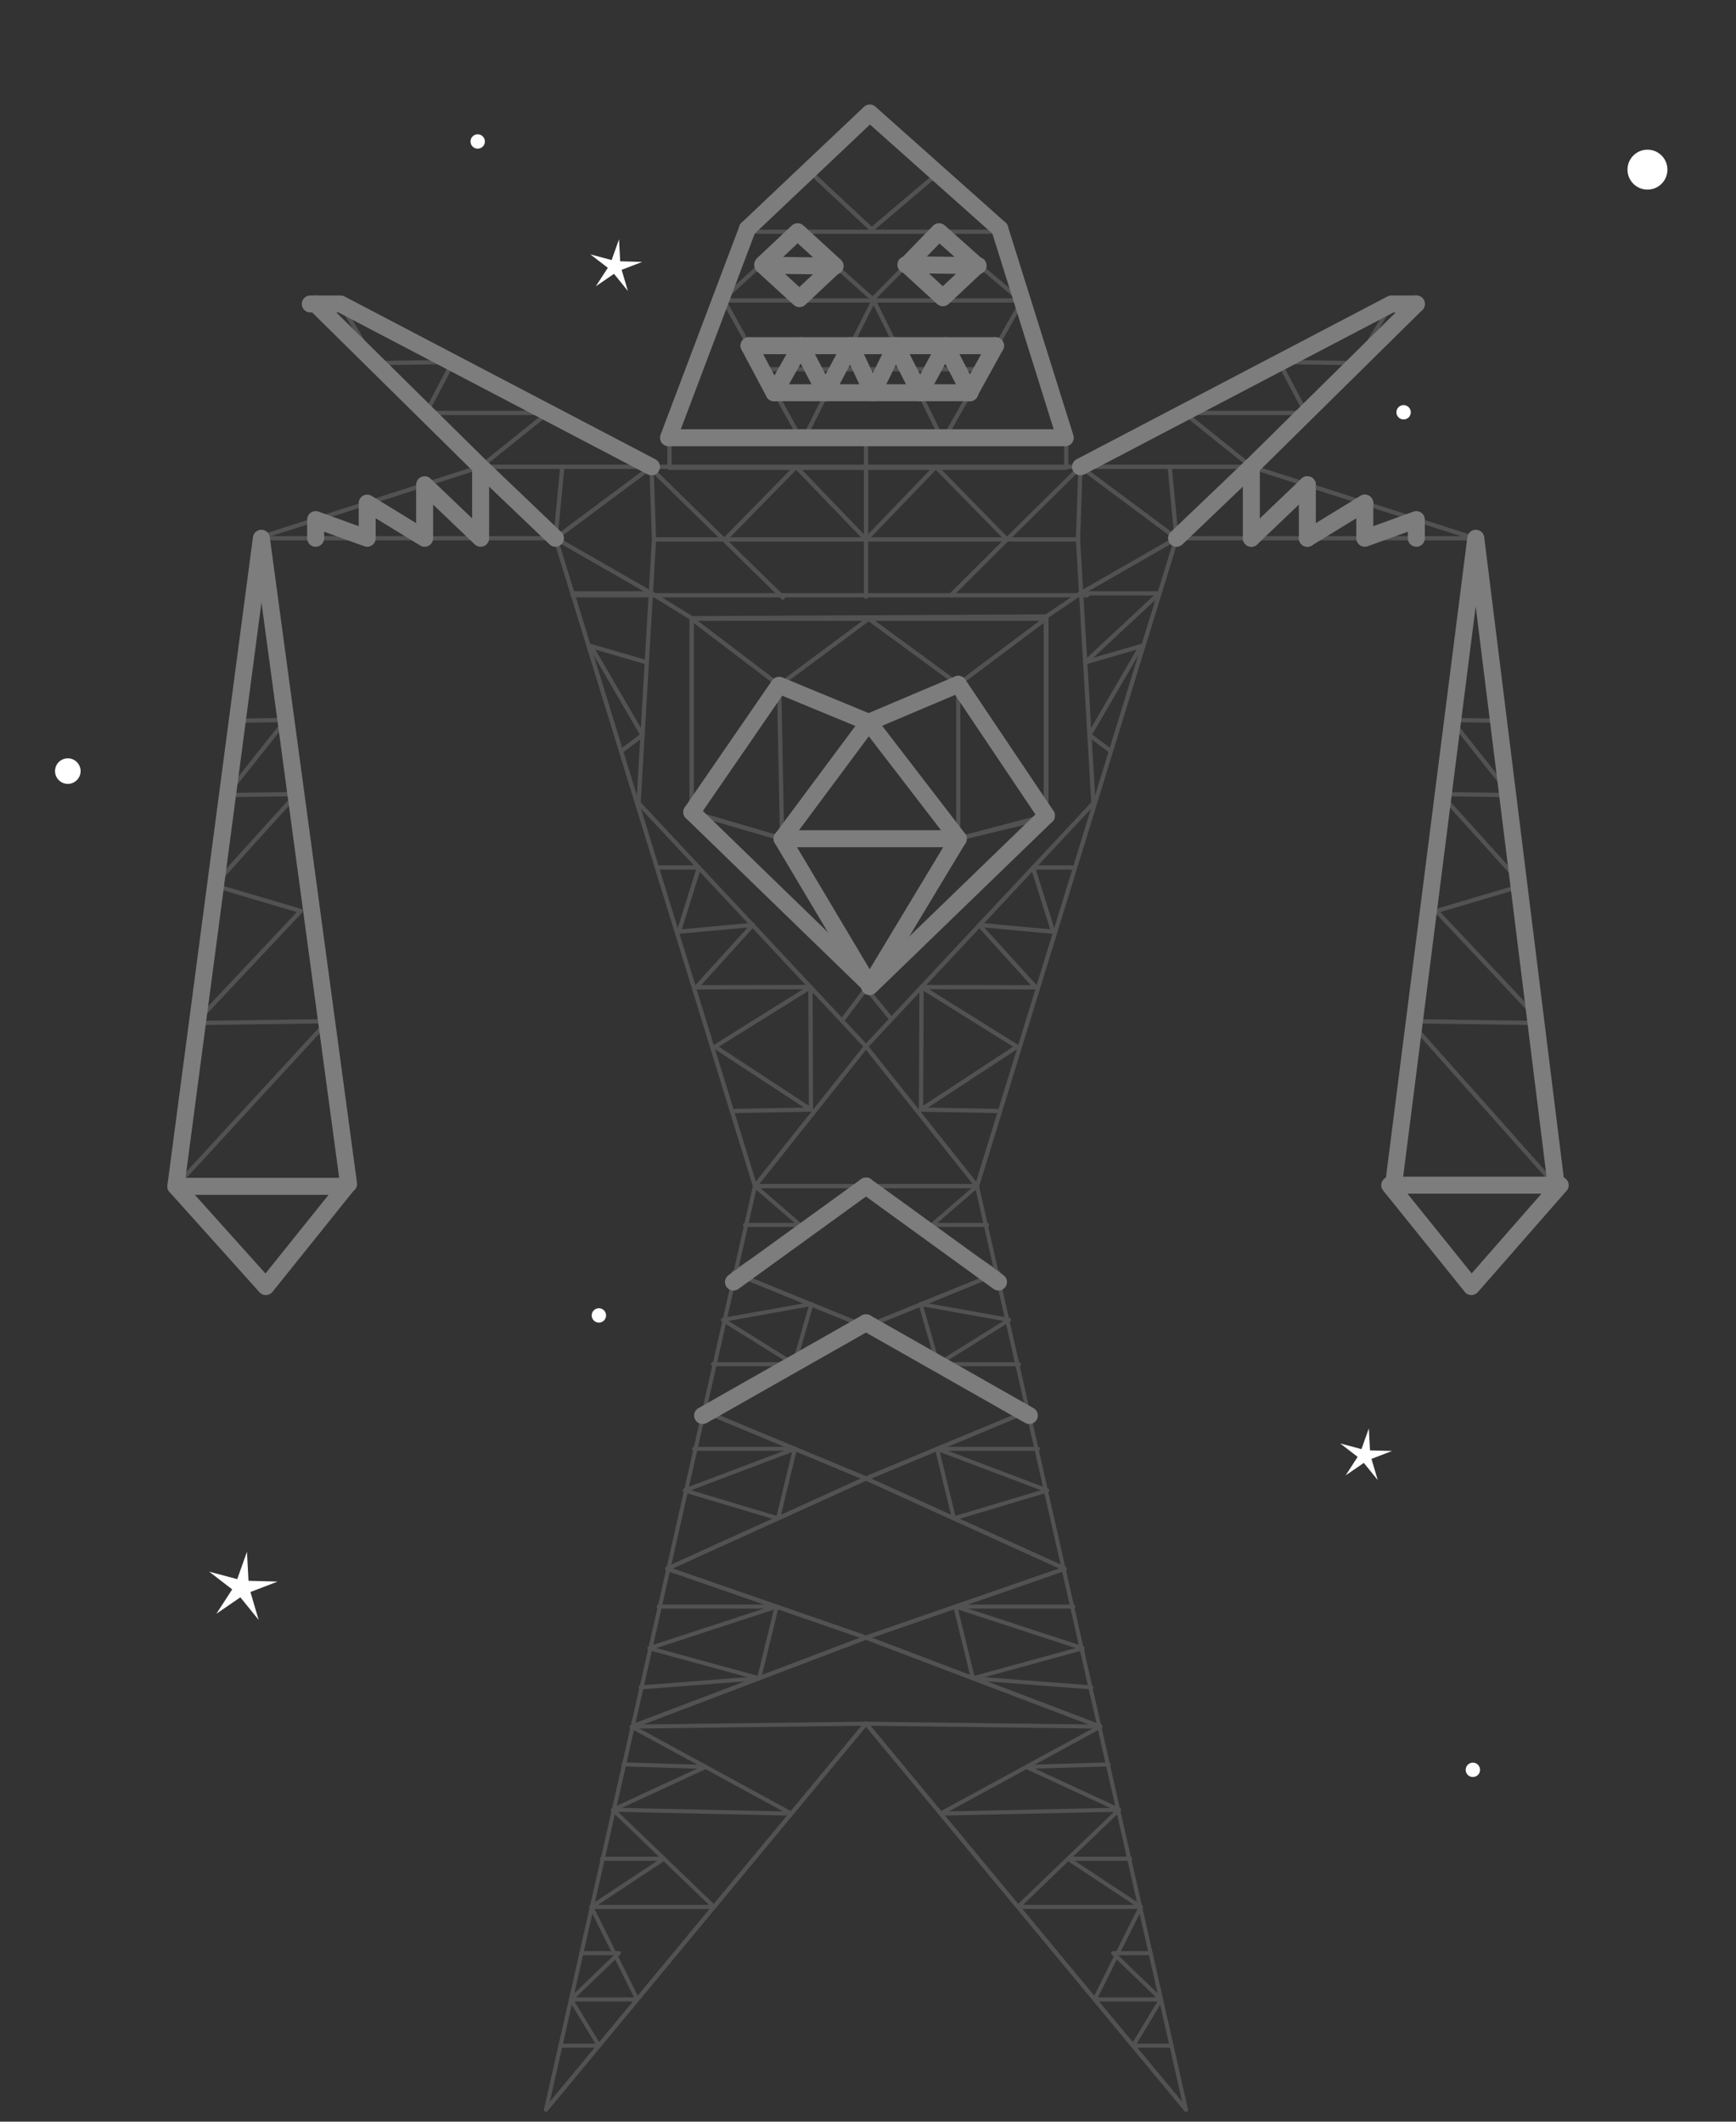 <?xml version="1.0" encoding="UTF-8" standalone="no"?>
<!-- Created with Inkscape (http://www.inkscape.org/) -->

<svg
   xmlns:dc="http://purl.org/dc/elements/1.1/"
   xmlns:cc="http://creativecommons.org/ns#"
   xmlns:rdf="http://www.w3.org/1999/02/22-rdf-syntax-ns#"
   xmlns:svg="http://www.w3.org/2000/svg"
   xmlns="http://www.w3.org/2000/svg"
   xmlns:sodipodi="http://sodipodi.sourceforge.net/DTD/sodipodi-0.dtd"
   xmlns:inkscape="http://www.inkscape.org/namespaces/inkscape"
   width="900"
   height="1100"
   viewBox="0 0 900 1100"
   id="svg5339"
   version="1.1"
   inkscape:version="0.91 r"
   sodipodi:docname="estructura.svg">
  <rect x="0" y="0" width="900" height="1100" fill="#333333" stroke="none"/>
  <defs
     id="defs5341">
    <clipPath
       clipPathUnits="userSpaceOnUse"
       id="clipPath60">
      <path
         d="m 0,1920 1080,0 L 1080,0 0,0 0,1920 Z"
         id="path62"
         inkscape:connector-curvature="0" />
    </clipPath>
  </defs>
  <sodipodi:namedview
     id="base"
     pagecolor="#ffffff"
     bordercolor="#666666"
     borderopacity="1.0"
     inkscape:pageopacity="0.0"
     inkscape:pageshadow="2"
     inkscape:zoom="0.49497475"
     inkscape:cx="627.39392"
     inkscape:cy="420.03478"
     inkscape:document-units="px"
     inkscape:current-layer="layer1"
     showgrid="false"
     inkscape:window-width="1648"
     inkscape:window-height="858"
     inkscape:window-x="150"
     inkscape:window-y="165"
     inkscape:window-maximized="0"
     units="px" />
  <g
     inkscape:label="Todo"
     inkscape:groupmode="layer"
     id="layer1"
     transform="translate(0,47.638)">
    <g
       inkscape:label="#g6754"
       id="estrellas"
       transform="matrix(0.892,0,0,0.892,156.663,19.322)">
      <path
         inkscape:connector-curvature="0"
         id="path46"
         style="fill:#ffffff;fill-opacity:1;fill-rule:nonzero;stroke:none"
         d="m 184.141,64.022 0.679,12.787 12.8,0.35 -11.951,4.596 3.623,12.283 -8.065,-9.946 -10.561,7.241 6.966,-10.745 -10.15,-7.806 12.371,3.306 4.289,-12.066 z" />
      <path
         inkscape:connector-curvature="0"
         id="path50"
         style="fill:#ffffff;fill-opacity:1;fill-rule:nonzero;stroke:none"
         d="m 619.943,755.141 0.679,12.787 12.8,0.35 -11.951,4.596 3.623,12.283 -8.065,-9.946 -10.561,7.241 6.966,-10.745 -10.15,-7.806 12.371,3.306 4.289,-12.066 z" />
      <path
         inkscape:connector-curvature="0"
         id="path54"
         style="fill:#ffffff;fill-opacity:1;fill-rule:nonzero;stroke:none"
         d="m -32.095,826.864 0.895,16.87 16.887,0.461 -15.768,6.065 4.779,16.204 -10.64,-13.123 -13.934,9.553 9.193,-14.174 -13.391,-10.3 16.321,4.361 5.657,-15.918 z" />
      <path
         inkscape:connector-curvature="0"
         id="path66"
         style="fill:#ffffff;fill-opacity:1;fill-rule:nonzero;stroke:none"
         d="m -128.789,373.116 c 0,4.103 -3.326,7.429 -7.429,7.429 -4.103,0 -7.428,-3.326 -7.428,-7.429 0,-4.103 3.325,-7.429 7.428,-7.429 4.103,0 7.429,3.326 7.429,7.429" />
      <path
         inkscape:connector-curvature="0"
         id="path70"
         style="fill:#ffffff;fill-opacity:1;fill-rule:nonzero;stroke:none"
         d="m 106.186,7.171 c 0,2.308 -1.871,4.179 -4.179,4.179 -2.308,0 -4.179,-1.871 -4.179,-4.179 0,-2.308 1.871,-4.179 4.179,-4.179 2.308,0 4.179,1.871 4.179,4.179" />
      <path
         inkscape:connector-curvature="0"
         id="path74"
         style="fill:#ffffff;fill-opacity:1;fill-rule:nonzero;stroke:none"
         d="m 176.619,689.487 c 0,2.308 -1.871,4.179 -4.179,4.179 -2.308,0 -4.179,-1.871 -4.179,-4.179 0,-2.308 1.871,-4.179 4.179,-4.179 2.308,0 4.179,1.871 4.179,4.179" />
      <path
         inkscape:connector-curvature="0"
         id="path78"
         style="fill:#ffffff;fill-opacity:1;fill-rule:nonzero;stroke:none"
         d="m 644.323,164.563 c 0,2.308 -1.871,4.179 -4.179,4.179 -2.308,0 -4.179,-1.871 -4.179,-4.179 0,-2.308 1.871,-4.179 4.179,-4.179 2.308,0 4.179,1.871 4.179,4.179" />
      <path
         inkscape:connector-curvature="0"
         id="path82"
         style="fill:#ffffff;fill-opacity:1;fill-rule:nonzero;stroke:none"
         d="m 684.584,953.609 c 0,2.308 -1.871,4.179 -4.179,4.179 -2.308,0 -4.179,-1.871 -4.179,-4.179 0,-2.308 1.871,-4.179 4.179,-4.179 2.308,0 4.179,1.871 4.179,4.179" />
      <path
         inkscape:connector-curvature="0"
         id="path86"
         style="fill:#ffffff;fill-opacity:1;fill-rule:nonzero;stroke:none"
         d="m 793.485,23.533 c 0,6.41 -5.196,11.607 -11.607,11.607 -6.41,0 -11.606,-5.197 -11.606,-11.607 0,-6.41 5.196,-11.607 11.606,-11.607 6.411,0 11.607,5.197 11.607,11.607" />
    </g>
    <g
       inkscape:label="#g8564"
       id="g4322"
       transform="translate(516.429,-88.571)" />
    <path
       inkscape:connector-curvature="0"
       id="path216"
       style="fill:none;stroke:#525252;stroke-width:2.201;stroke-linecap:round;stroke-linejoin:round;stroke-miterlimit:4;stroke-dasharray:none;stroke-opacity:1"
       d="m 402.989,387.239 91.329,0" />
    <path
       inkscape:connector-curvature="0"
       id="path220"
       style="fill:none;stroke:#525252;stroke-width:2.201;stroke-linecap:round;stroke-linejoin:round;stroke-miterlimit:4;stroke-dasharray:none;stroke-opacity:1"
       d="m 448.965,194.382 111.201,0 161.183,-84.421 12.932,0 -85.548,84.421 115.735,37.049 -154.519,0 -103.451,335.851" />
    <path
       inkscape:connector-curvature="0"
       id="path224"
       style="fill:none;stroke:#525252;stroke-width:2.201;stroke-linecap:round;stroke-linejoin:round;stroke-miterlimit:4;stroke-dasharray:none;stroke-opacity:1"
       d="m 560.16,194.382 88.574,0 -34.79,-27.941 63.112,0 -13.952,-26.414 40.098,0.603 18.148,-30.669" />
    <path
       inkscape:connector-curvature="0"
       id="path228"
       style="fill:none;stroke:#525252;stroke-width:2.201;stroke-linecap:round;stroke-linejoin:round;stroke-miterlimit:4;stroke-dasharray:none;stroke-opacity:1"
       d="m 448.965,194.382 0,37.655" />
    <path
       inkscape:connector-curvature="0"
       id="path232"
       style="fill:none;stroke:#525252;stroke-width:2.201;stroke-linecap:round;stroke-linejoin:round;stroke-miterlimit:4;stroke-dasharray:none;stroke-opacity:1"
       d="m 448.965,232.037 36.201,-37.655 36.861,37.655 38.139,-37.655 49.783,37.05 38.784,-37.05 0,37.05 29.057,-27.756 0,27.756 29.762,-18.219 0,18.219 26.73,-9.666 0,9.666" />
    <path
       inkscape:connector-curvature="0"
       id="path264"
       style="fill:none;stroke:#525252;stroke-width:2.201;stroke-linecap:round;stroke-linejoin:round;stroke-miterlimit:4;stroke-dasharray:none;stroke-opacity:1"
       d="m 560.16,194.382 -1.289,37.655" />
    <path
       inkscape:connector-curvature="0"
       id="path268"
       style="fill:none;stroke:#525252;stroke-width:2.201;stroke-linecap:round;stroke-linejoin:round;stroke-miterlimit:4;stroke-dasharray:none;stroke-opacity:1"
       d="m 609.95,231.429 -49.783,28.547 40.834,0 -38.402,35.808 29.024,-8.478 -26.824,46.151 10.636,8.015" />
    <path
       inkscape:connector-curvature="0"
       id="path272"
       style="fill:none;stroke:#525252;stroke-width:2.201;stroke-linecap:round;stroke-linejoin:round;stroke-miterlimit:4;stroke-dasharray:none;stroke-opacity:1"
       d="m 556.403,402.124 -20.87,0 10.437,33.264 -38.37,-3.505 29.334,32.344 -59.186,-0.115 49.531,30.912 -49.779,32.617 39.314,0.704" />
    <path
       inkscape:connector-curvature="0"
       id="path276"
       style="fill:none;stroke:#525252;stroke-width:2.201;stroke-linecap:round;stroke-linejoin:round;stroke-miterlimit:4;stroke-dasharray:none;stroke-opacity:1"
       d="m 477.748,464.112 -0.256,63.53" />
    <path
       inkscape:connector-curvature="0"
       id="path280"
       style="fill:none;stroke:#525252;stroke-width:2.201;stroke-linecap:round;stroke-linejoin:round;stroke-miterlimit:4;stroke-dasharray:none;stroke-opacity:1"
       d="m 448.962,194.382 -111.209,0 -161.182,-84.421 -12.929,0 85.534,84.421 -115.725,37.049 154.519,0 103.444,335.851" />
    <path
       inkscape:connector-curvature="0"
       id="path284"
       style="fill:none;stroke:#525252;stroke-width:2.201;stroke-linecap:round;stroke-linejoin:round;stroke-miterlimit:4;stroke-dasharray:none;stroke-opacity:1"
       d="m 448.962,232.037 -109.904,0 -8.014,136.713 117.918,126.156" />
    <path
       inkscape:connector-curvature="0"
       id="path288"
       style="fill:none;stroke:#525252;stroke-width:2.201;stroke-linecap:round;stroke-linejoin:round;stroke-miterlimit:4;stroke-dasharray:none;stroke-opacity:1"
       d="M 566.873,368.753 448.969,494.899" />
    <path
       inkscape:connector-curvature="0"
       id="path292"
       style="fill:none;stroke:#525252;stroke-width:2.201;stroke-linecap:round;stroke-linejoin:round;stroke-miterlimit:4;stroke-dasharray:none;stroke-opacity:1"
       d="m 448.965,232.037 109.905,0 7.995,136.713" />
    <path
       inkscape:connector-curvature="0"
       id="path296"
       style="fill:none;stroke:#525252;stroke-width:2.201;stroke-linecap:round;stroke-linejoin:round;stroke-miterlimit:4;stroke-dasharray:none;stroke-opacity:1"
       d="m 176.571,109.961 18.148,30.669 40.084,-0.606 -13.934,26.416 63.112,0 -34.804,27.942 88.574,0" />
    <path
       inkscape:connector-curvature="0"
       id="path300"
       style="fill:none;stroke:#525252;stroke-width:2.201;stroke-linecap:round;stroke-linejoin:round;stroke-miterlimit:4;stroke-dasharray:none;stroke-opacity:1"
       d="m 448.962,180.594 0,81.127" />
    <path
       inkscape:connector-curvature="0"
       id="path308"
       style="fill:none;stroke:#525252;stroke-width:2.201;stroke-linecap:round;stroke-linejoin:round;stroke-miterlimit:4;stroke-dasharray:none;stroke-opacity:1"
       d="m 337.753,194.382 -49.783,37.049" />
    <path
       inkscape:connector-curvature="0"
       id="path312"
       style="fill:none;stroke:#525252;stroke-width:2.201;stroke-linecap:round;stroke-linejoin:round;stroke-miterlimit:4;stroke-dasharray:none;stroke-opacity:1"
       d="m 448.962,232.037 -36.208,-37.655 -36.854,37.655" />
    <path
       inkscape:connector-curvature="0"
       id="path320"
       style="fill:none;stroke:#525252;stroke-width:2.201;stroke-linecap:round;stroke-linejoin:round;stroke-miterlimit:4;stroke-dasharray:none;stroke-opacity:1"
       d="m 339.053,232.037 -1.297,-37.655" />
    <path
       inkscape:connector-curvature="0"
       id="path324"
       style="fill:none;stroke:#525252;stroke-width:2.201;stroke-linecap:round;stroke-linejoin:round;stroke-miterlimit:4;stroke-dasharray:none;stroke-opacity:1"
       d="m 335.318,295.784 -29.024,-8.478 26.817,46.151 -10.625,8.015" />
    <path
       inkscape:connector-curvature="0"
       id="path328"
       style="fill:none;stroke:#525252;stroke-width:2.201;stroke-linecap:round;stroke-linejoin:round;stroke-miterlimit:4;stroke-dasharray:none;stroke-opacity:1"
       d="m 287.97,231.429 49.779,28.547 -40.819,0" />
    <path
       inkscape:connector-curvature="0"
       id="path332"
       style="fill:none;stroke:#525252;stroke-width:2.201;stroke-linecap:round;stroke-linejoin:round;stroke-miterlimit:4;stroke-dasharray:none;stroke-opacity:1"
       d="m 341.509,402.124 20.867,0 -10.43,33.264 38.377,-3.505 -29.33,32.344 59.186,-0.115 -49.531,30.912 49.772,32.617 -39.309,0.704" />
    <path
       inkscape:connector-curvature="0"
       id="path336"
       style="fill:none;stroke:#525252;stroke-width:2.201;stroke-linecap:round;stroke-linejoin:round;stroke-miterlimit:4;stroke-dasharray:none;stroke-opacity:1"
       d="m 420.179,464.112 0.245,63.53" />
    <path
       inkscape:connector-curvature="0"
       id="path340"
       style="fill:none;stroke:#525252;stroke-width:2.201;stroke-linecap:round;stroke-linejoin:round;stroke-miterlimit:4;stroke-dasharray:none;stroke-opacity:1"
       d="m 765.099,231.429 41.74,336 -84.313,-1.201 42.573,-334.799 z" />
    <path
       inkscape:connector-curvature="0"
       id="path344"
       style="fill:none;stroke:#525252;stroke-width:2.201;stroke-linecap:round;stroke-linejoin:round;stroke-miterlimit:4;stroke-dasharray:none;stroke-opacity:1"
       d="m 722.525,566.227 40.292,53.184 44.021,-51.976 -76.162,-85.609 68.662,0.92 -54.645,-58.069 44.942,-13.283 -42.767,-47.314 36.394,0.498 -30.888,-38.914 20.908,0.288" />
    <path
       inkscape:connector-curvature="0"
       id="path348"
       style="fill:none;stroke:#525252;stroke-width:2.201;stroke-linecap:round;stroke-linejoin:round;stroke-miterlimit:4;stroke-dasharray:none;stroke-opacity:1"
       d="M 135.502,231.429 91.15,567.428 180.714,566.227 135.502,231.429 Z" />
    <path
       inkscape:connector-curvature="0"
       id="path352"
       style="fill:none;stroke:#525252;stroke-width:2.201;stroke-linecap:round;stroke-linejoin:round;stroke-miterlimit:4;stroke-dasharray:none;stroke-opacity:1"
       d="m 180.693,566.227 -42.883,53.184 -46.671,-51.976 78.79,-85.609 -68.651,0.92 54.629,-58.069 -44.937,-13.283 42.773,-47.314 -36.372,0.498 30.844,-38.914 -20.881,0.288" />
    <path
       inkscape:connector-curvature="0"
       id="path356"
       style="fill:none;stroke:#525252;stroke-width:2.201;stroke-linecap:round;stroke-linejoin:round;stroke-miterlimit:4;stroke-dasharray:none;stroke-opacity:1"
       d="M 493,260.991 522.027,232.037" />
    <path
       inkscape:connector-curvature="0"
       id="path360"
       style="fill:none;stroke:#525252;stroke-width:2.201;stroke-linecap:round;stroke-linejoin:round;stroke-miterlimit:4;stroke-dasharray:none;stroke-opacity:1"
       d="M 405.871,262.117 337.662,195.401" />
    <path
       inkscape:connector-curvature="0"
       id="path364"
       style="fill:none;stroke:#525252;stroke-width:2.201;stroke-linecap:round;stroke-linejoin:round;stroke-miterlimit:4;stroke-dasharray:none;stroke-opacity:1"
       d="m 563.621,260.991 -266.798,0" />
    <path
       d="m 347.084,194.904 205.678,0 0,-14.075 -205.678,0 0,14.075 z"
       style="fill:none;stroke:#525252;stroke-width:2.201;stroke-linecap:round;stroke-linejoin:round;stroke-miterlimit:4;stroke-dasharray:none;stroke-opacity:1"
       id="path366"
       inkscape:connector-curvature="0" />
    <path
       inkscape:connector-curvature="0"
       id="path370"
       style="fill:none;stroke:#525252;stroke-width:2.201;stroke-linecap:round;stroke-linejoin:round;stroke-miterlimit:4;stroke-dasharray:none;stroke-opacity:1"
       d="m 388.018,72.496 -40.934,108.334 205.678,0 -33.943,-108.334" />
    <path
       inkscape:connector-curvature="0"
       id="path374"
       style="fill:none;stroke:#525252;stroke-width:2.201;stroke-linecap:round;stroke-linejoin:round;stroke-miterlimit:4;stroke-dasharray:none;stroke-opacity:1"
       d="M 518.815,72.496 451.433,12.467 388.018,72.496" />
    <path
       inkscape:connector-curvature="0"
       id="path378"
       style="fill:none;stroke:#525252;stroke-width:2.201;stroke-linecap:round;stroke-linejoin:round;stroke-miterlimit:4;stroke-dasharray:none;stroke-opacity:1"
       d="m 388.018,72.496 130.801,0" />
    <path
       inkscape:connector-curvature="0"
       id="path382"
       style="fill:none;stroke:#525252;stroke-width:2.201;stroke-linecap:round;stroke-linejoin:round;stroke-miterlimit:4;stroke-dasharray:none;stroke-opacity:1"
       d="M 485.365,42.95 451.923,71.321 419.974,41.542" />
    <path
       inkscape:connector-curvature="0"
       id="path386"
       style="fill:none;stroke:#525252;stroke-width:2.201;stroke-linecap:round;stroke-linejoin:round;stroke-miterlimit:4;stroke-dasharray:none;stroke-opacity:1"
       d="m 374.545,108.138 155.755,0" />
    <path
       inkscape:connector-curvature="0"
       id="path390"
       style="fill:none;stroke:#525252;stroke-width:2.201;stroke-linecap:round;stroke-linejoin:round;stroke-miterlimit:4;stroke-dasharray:none;stroke-opacity:1"
       d="m 452.247,107.664 34.603,-35.165 42.45,35.638" />
    <path
       inkscape:connector-curvature="0"
       id="path394"
       style="fill:none;stroke:#525252;stroke-width:2.201;stroke-linecap:round;stroke-linejoin:round;stroke-miterlimit:4;stroke-dasharray:none;stroke-opacity:1"
       d="M 374.671,107.664 413.265,72.499 453.218,108.137" />
    <path
       inkscape:connector-curvature="0"
       id="path398"
       style="fill:none;stroke:#525252;stroke-width:2.201;stroke-linecap:round;stroke-linejoin:round;stroke-miterlimit:4;stroke-dasharray:none;stroke-opacity:1"
       d="m 529.803,108.611 -40.945,72.218 -35.932,-72.691 -36.946,73.161 -40.441,-72.688" />
    <path
       inkscape:connector-curvature="0"
       id="path402"
       style="fill:none;stroke:#525252;stroke-width:2.201;stroke-linecap:round;stroke-linejoin:round;stroke-miterlimit:4;stroke-dasharray:none;stroke-opacity:1"
       d="m 503.351,155.976 -101.842,0" />
    <path
       inkscape:connector-curvature="0"
       id="path406"
       style="fill:none;stroke:#525252;stroke-width:2.201;stroke-linecap:round;stroke-linejoin:round;stroke-miterlimit:4;stroke-dasharray:none;stroke-opacity:1"
       d="m 450.86,463.889 91.322,-88.66 0,-102.085 -91.83,0" />
    <path
       inkscape:connector-curvature="0"
       id="path414"
       style="fill:none;stroke:#525252;stroke-width:2.201;stroke-linecap:round;stroke-linejoin:round;stroke-miterlimit:4;stroke-dasharray:none;stroke-opacity:1"
       d="M 496.789,387.205 450.359,326.821 405.457,387.205" />
    <path
       inkscape:connector-curvature="0"
       id="path418"
       style="fill:none;stroke:#525252;stroke-width:2.201;stroke-linecap:round;stroke-linejoin:round;stroke-miterlimit:4;stroke-dasharray:none;stroke-opacity:1"
       d="m 450.352,273.143 -91.825,0 0,100.16 92.334,90.105" />
    <path
       inkscape:connector-curvature="0"
       id="path422"
       style="fill:none;stroke:#525252;stroke-width:2.201;stroke-linecap:round;stroke-linejoin:round;stroke-miterlimit:4;stroke-dasharray:none;stroke-opacity:1"
       d="m 358.523,273.143 45.407,34.509" />
    <path
       inkscape:connector-curvature="0"
       id="path426"
       style="fill:none;stroke:#525252;stroke-width:2.201;stroke-linecap:round;stroke-linejoin:round;stroke-miterlimit:4;stroke-dasharray:none;stroke-opacity:1"
       d="m 542.513,271.976 0,103.265 -90.479,87.734 -93.389,-89.561 0,-100.522 183.868,-0.917 z" />
    <path
       inkscape:connector-curvature="0"
       id="path430"
       style="fill:none;stroke:#525252;stroke-width:2.201;stroke-linecap:round;stroke-linejoin:round;stroke-miterlimit:4;stroke-dasharray:none;stroke-opacity:1"
       d="m 560.16,259.976 -17.661,12.004" />
    <path
       inkscape:connector-curvature="0"
       id="path434"
       style="fill:none;stroke:#525252;stroke-width:2.201;stroke-linecap:round;stroke-linejoin:round;stroke-miterlimit:4;stroke-dasharray:none;stroke-opacity:1"
       d="M 358.645,272.893 337.753,259.969" />
    <path
       inkscape:connector-curvature="0"
       id="path438"
       style="fill:none;stroke:#525252;stroke-width:2.201;stroke-linecap:round;stroke-linejoin:round;stroke-miterlimit:4;stroke-dasharray:none;stroke-opacity:1"
       d="M 461.758,480.334 449.114,464.802 437.437,480.334" />
    <path
       inkscape:connector-curvature="0"
       id="path442"
       style="fill:none;stroke:#525252;stroke-width:2.201;stroke-linecap:round;stroke-linejoin:round;stroke-miterlimit:4;stroke-dasharray:none;stroke-opacity:1"
       d="m 448.965,494.899 57.533,72.383 -57.533,0" />
    <path
       inkscape:connector-curvature="0"
       id="path446"
       style="fill:none;stroke:#525252;stroke-width:2.201;stroke-linecap:round;stroke-linejoin:round;stroke-miterlimit:4;stroke-dasharray:none;stroke-opacity:1"
       d="m 448.962,494.899 -57.547,72.383 57.547,0" />
    <path
       inkscape:connector-curvature="0"
       id="path450"
       style="fill:none;stroke:#525252;stroke-width:2.201;stroke-linecap:round;stroke-linejoin:round;stroke-miterlimit:4;stroke-dasharray:none;stroke-opacity:1"
       d="m 720.504,566.816 88.361,0" />
    <path
       inkscape:connector-curvature="0"
       id="path454"
       style="fill:none;stroke:#525252;stroke-width:2.201;stroke-linecap:round;stroke-linejoin:round;stroke-miterlimit:4;stroke-dasharray:none;stroke-opacity:1"
       d="m 91.15,567.428 88.372,0" />
    <path
       inkscape:connector-curvature="0"
       id="path458"
       style="fill:none;stroke:#525252;stroke-width:2.201;stroke-linecap:round;stroke-linejoin:round;stroke-miterlimit:4;stroke-dasharray:none;stroke-opacity:1"
       d="M 450.993,462.975 358.645,373.414" />
    <path
       inkscape:connector-curvature="0"
       id="path462"
       style="fill:none;stroke:#525252;stroke-width:2.201;stroke-linecap:round;stroke-linejoin:round;stroke-miterlimit:4;stroke-dasharray:none;stroke-opacity:1"
       d="m 450.86,463.889 91.639,-88.647" />
    <path
       inkscape:connector-curvature="0"
       id="path466"
       style="fill:none;stroke:#525252;stroke-width:2.201;stroke-linecap:round;stroke-linejoin:round;stroke-miterlimit:4;stroke-dasharray:none;stroke-opacity:1"
       d="m 358.645,373.414 46.811,13.79" />
    <path
       inkscape:connector-curvature="0"
       id="path470"
       style="fill:none;stroke:#525252;stroke-width:2.201;stroke-linecap:round;stroke-linejoin:round;stroke-miterlimit:4;stroke-dasharray:none;stroke-opacity:1"
       d="m 496.789,387.205 45.709,-11.963" />
    <path
       inkscape:connector-curvature="0"
       id="path474"
       style="fill:none;stroke:#525252;stroke-width:2.201;stroke-linecap:round;stroke-linejoin:round;stroke-miterlimit:4;stroke-dasharray:none;stroke-opacity:1"
       d="M 496.789,387.205 450.359,326.821 405.457,387.205" />
    <path
       inkscape:connector-curvature="0"
       id="path410"
       style="fill:none;stroke:#525252;stroke-width:2.201;stroke-linecap:round;stroke-linejoin:round;stroke-miterlimit:4;stroke-dasharray:none;stroke-opacity:1"
       d="m 496.789,307.171 -46.43,19.649 -46.43,-19.175 1.528,79.559 45.4,76.203 45.932,-76.203 0,-80.033 45.393,69.011 -45.393,11.022 -91.332,0 -47.958,-13.901 46.43,-65.657 46.43,-34.495 46.43,34.021 45.393,-34.021" />
    <path
       inkscape:connector-curvature="0"
       id="path478"
       style="fill:none;stroke:#525252;stroke-width:2.201;stroke-linecap:round;stroke-linejoin:round;stroke-miterlimit:4;stroke-dasharray:none;stroke-opacity:1"
       d="m 358.645,373.414 44.406,-64.514" />
    <path
       inkscape:connector-curvature="0"
       id="path482"
       style="fill:none;stroke:#525252;stroke-width:2.201;stroke-linecap:round;stroke-linejoin:round;stroke-miterlimit:4;stroke-dasharray:none;stroke-opacity:1"
       d="M 542.513,375.242 496.789,307.171" />
    <path
       inkscape:connector-curvature="0"
       id="path486"
       style="fill:none;stroke:#525252;stroke-width:2.201;stroke-linecap:round;stroke-linejoin:round;stroke-miterlimit:4;stroke-dasharray:none;stroke-opacity:1"
       d="m 403.929,307.652 46.423,19.176 46.437,-19.657" />
    <path
       inkscape:connector-curvature="0"
       id="path490"
       style="fill:none;stroke:#525252;stroke-width:2.201;stroke-linecap:round;stroke-linejoin:round;stroke-miterlimit:4;stroke-dasharray:none;stroke-opacity:1"
       d="m 648.734,194.382 0,0 85.548,-84.421" />
    <path
       inkscape:connector-curvature="0"
       id="path494"
       style="fill:none;stroke:#525252;stroke-width:2.201;stroke-linecap:round;stroke-linejoin:round;stroke-miterlimit:4;stroke-dasharray:none;stroke-opacity:1"
       d="m 734.282,109.961 -12.932,0 -161.183,84.421" />
    <path
       inkscape:connector-curvature="0"
       id="path498"
       style="fill:none;stroke:#525252;stroke-width:2.201;stroke-linecap:round;stroke-linejoin:round;stroke-miterlimit:4;stroke-dasharray:none;stroke-opacity:1"
       d="M 248.182,193.398 163.641,109.958" />
    <path
       inkscape:connector-curvature="0"
       id="path502"
       style="fill:none;stroke:#525252;stroke-width:2.201;stroke-linecap:round;stroke-linejoin:round;stroke-miterlimit:4;stroke-dasharray:none;stroke-opacity:1"
       d="m 337.753,194.382 -161.182,-84.421 -15.71,0" />
    <path
       inkscape:connector-curvature="0"
       id="path506"
       style="fill:none;stroke:#525252;stroke-width:2.201;stroke-linecap:round;stroke-linejoin:round;stroke-miterlimit:4;stroke-dasharray:none;stroke-opacity:1"
       d="m 388.018,131.59 13.491,24.389 13.751,-24.389 12.705,24.389" />
    <path
       inkscape:connector-curvature="0"
       id="path510"
       style="fill:none;stroke:#525252;stroke-width:2.201;stroke-linecap:round;stroke-linejoin:round;stroke-miterlimit:4;stroke-dasharray:none;stroke-opacity:1"
       d="m 476.895,155.976 13.25,-24.39 12.709,24.39 13.967,-24.39" />
    <path
       inkscape:connector-curvature="0"
       id="path514"
       style="fill:none;stroke:#525252;stroke-width:2.201;stroke-linecap:round;stroke-linejoin:round;stroke-miterlimit:4;stroke-dasharray:none;stroke-opacity:1"
       d="m 427.966,155.976 12.979,-24.39 11.481,24.39 11.983,-24.39 12.486,24.39" />
    <path
       inkscape:connector-curvature="0"
       id="path518"
       style="fill:none;stroke:#525252;stroke-width:2.201;stroke-linecap:round;stroke-linejoin:round;stroke-miterlimit:4;stroke-dasharray:none;stroke-opacity:1"
       d="m 511.018,143.783 -115.512,0" />
    <path
       inkscape:connector-curvature="0"
       id="path522"
       style="fill:none;stroke:#525252;stroke-width:2.201;stroke-linecap:round;stroke-linejoin:round;stroke-miterlimit:4;stroke-dasharray:none;stroke-opacity:1"
       d="m 509.833,143.783 -6.483,12.194 -101.344,0 -6.501,-12.194" />
    <path
       inkscape:connector-curvature="0"
       id="path526"
       style="fill:none;stroke:#525252;stroke-width:2.201;stroke-linecap:round;stroke-linejoin:round;stroke-miterlimit:4;stroke-dasharray:none;stroke-opacity:1"
       d="m 509.833,143.783 6.987,-12.197 -127.794,0 6.479,12.197" />
    <path
       inkscape:connector-curvature="0"
       id="path530"
       style="fill:none;stroke:#525252;stroke-width:2.201;stroke-linecap:round;stroke-linejoin:round;stroke-miterlimit:4;stroke-dasharray:none;stroke-opacity:1"
       d="m 469.641,89.615 37.448,0.463" />
    <path
       inkscape:connector-curvature="0"
       id="path534"
       style="fill:none;stroke:#525252;stroke-width:2.201;stroke-linecap:round;stroke-linejoin:round;stroke-miterlimit:4;stroke-dasharray:none;stroke-opacity:1"
       d="m 506.347,90.281 -17.522,16.449 -18.428,-16.882" />
    <path
       inkscape:connector-curvature="0"
       id="path538"
       style="fill:none;stroke:#525252;stroke-width:2.201;stroke-linecap:round;stroke-linejoin:round;stroke-miterlimit:4;stroke-dasharray:none;stroke-opacity:1"
       d="m 470.39,89.455 16.459,-16.96 19.491,17.359" />
    <path
       inkscape:connector-curvature="0"
       id="path542"
       style="fill:none;stroke:#525252;stroke-width:2.201;stroke-linecap:round;stroke-linejoin:round;stroke-miterlimit:4;stroke-dasharray:none;stroke-opacity:1"
       d="m 395.509,89.851 37.448,0.463" />
    <path
       inkscape:connector-curvature="0"
       id="path546"
       style="fill:none;stroke:#525252;stroke-width:2.201;stroke-linecap:round;stroke-linejoin:round;stroke-miterlimit:4;stroke-dasharray:none;stroke-opacity:1"
       d="M 432.46,90.295 414.461,107.197 395.506,89.851" />
    <path
       inkscape:connector-curvature="0"
       id="path550"
       style="fill:none;stroke:#525252;stroke-width:2.201;stroke-linecap:round;stroke-linejoin:round;stroke-miterlimit:4;stroke-dasharray:none;stroke-opacity:1"
       d="M 395.509,89.401 413.502,72.496 432.46,89.848" />
    <path
       inkscape:connector-curvature="0"
       id="path554"
       style="fill:none;stroke:#525252;stroke-width:2.092;stroke-linecap:round;stroke-linejoin:round;stroke-miterlimit:4;stroke-dasharray:none;stroke-opacity:1"
       d="M 506.498,567.283 614.847,1046.1" />
    <path
       inkscape:connector-curvature="0"
       id="path558"
       style="fill:none;stroke:#525252;stroke-width:2.092;stroke-linecap:round;stroke-linejoin:round;stroke-miterlimit:4;stroke-dasharray:none;stroke-opacity:1"
       d="M 614.848,1046.1 448.969,845.921" />
    <path
       inkscape:connector-curvature="0"
       id="path562"
       style="fill:none;stroke:#525252;stroke-width:2.092;stroke-linecap:round;stroke-linejoin:round;stroke-miterlimit:4;stroke-dasharray:none;stroke-opacity:1"
       d="M 614.848,1046.1 448.969,845.921" />
    <path
       inkscape:connector-curvature="0"
       id="path566"
       style="fill:none;stroke:#525252;stroke-width:2.092;stroke-linecap:round;stroke-linejoin:round;stroke-miterlimit:4;stroke-dasharray:none;stroke-opacity:1"
       d="M 283.062,1046.1 448.955,845.921" />
    <path
       inkscape:connector-curvature="0"
       id="path570"
       style="fill:none;stroke:#525252;stroke-width:2.092;stroke-linecap:round;stroke-linejoin:round;stroke-miterlimit:4;stroke-dasharray:none;stroke-opacity:1"
       d="m 506.498,567.283 -23.297,20.155 28.513,0" />
    <path
       inkscape:connector-curvature="0"
       id="path574"
       style="fill:none;stroke:#525252;stroke-width:2.092;stroke-linecap:round;stroke-linejoin:round;stroke-miterlimit:4;stroke-dasharray:none;stroke-opacity:1"
       d="m 523.116,636.664 -45.893,-8.231 9.004,31.215 36.889,-22.984 z" />
    <path
       inkscape:connector-curvature="0"
       id="path578"
       style="fill:none;stroke:#525252;stroke-width:2.092;stroke-linecap:round;stroke-linejoin:round;stroke-miterlimit:4;stroke-dasharray:none;stroke-opacity:1"
       d="m 542.934,725.11 -57.144,-21.59 8.748,36.055 48.396,-14.465 z" />
    <path
       inkscape:connector-curvature="0"
       id="path582"
       style="fill:none;stroke:#525252;stroke-width:2.092;stroke-linecap:round;stroke-linejoin:round;stroke-miterlimit:4;stroke-dasharray:none;stroke-opacity:1"
       d="m 561.269,806.897 -65.986,-21.608 9.075,37.191 56.91,-15.583 z" />
    <path
       inkscape:connector-curvature="0"
       id="path586"
       style="fill:none;stroke:#525252;stroke-width:2.092;stroke-linecap:round;stroke-linejoin:round;stroke-miterlimit:4;stroke-dasharray:none;stroke-opacity:1"
       d="m 565.814,827.199 -61.455,-4.719" />
    <path
       inkscape:connector-curvature="0"
       id="path590"
       style="fill:none;stroke:#525252;stroke-width:2.092;stroke-linecap:round;stroke-linejoin:round;stroke-miterlimit:4;stroke-dasharray:none;stroke-opacity:1"
       d="m 556.429,785.289 -61.159,0" />
    <path
       inkscape:connector-curvature="0"
       id="path594"
       style="fill:none;stroke:#525252;stroke-width:2.092;stroke-linecap:round;stroke-linejoin:round;stroke-miterlimit:4;stroke-dasharray:none;stroke-opacity:1"
       d="m 538.105,703.521 -52.307,0" />
    <path
       inkscape:connector-curvature="0"
       id="path598"
       style="fill:none;stroke:#525252;stroke-width:2.092;stroke-linecap:round;stroke-linejoin:round;stroke-miterlimit:4;stroke-dasharray:none;stroke-opacity:1"
       d="m 528.262,659.649 -42.036,0" />
    <path
       inkscape:connector-curvature="0"
       id="path602"
       style="fill:none;stroke:#525252;stroke-width:2.092;stroke-linecap:round;stroke-linejoin:round;stroke-miterlimit:4;stroke-dasharray:none;stroke-opacity:1"
       d="m 570.42,847.535 -82.761,45.09 92.481,-1.996 -52.387,50.37 63.652,0 -23.884,47.972 34.423,0 -14.539,23.99 20.106,0" />
    <path
       inkscape:connector-curvature="0"
       id="path606"
       style="fill:none;stroke:#525252;stroke-width:2.092;stroke-linecap:round;stroke-linejoin:round;stroke-miterlimit:4;stroke-dasharray:none;stroke-opacity:1"
       d="m 574.76,867.121 -42.684,1.302 48.05,22.207" />
    <path
       inkscape:connector-curvature="0"
       id="path610"
       style="fill:none;stroke:#525252;stroke-width:2.092;stroke-linecap:round;stroke-linejoin:round;stroke-miterlimit:4;stroke-dasharray:none;stroke-opacity:1"
       d="m 585.867,916.057 -32.168,0 37.701,24.943" />
    <path
       inkscape:connector-curvature="0"
       id="path614"
       style="fill:none;stroke:#525252;stroke-width:2.092;stroke-linecap:round;stroke-linejoin:round;stroke-miterlimit:4;stroke-dasharray:none;stroke-opacity:1"
       d="m 596.678,964.992 -19.606,0 24.872,23.984" />
    <path
       inkscape:connector-curvature="0"
       id="path618"
       style="fill:none;stroke:#525252;stroke-width:2.092;stroke-linecap:round;stroke-linejoin:round;stroke-miterlimit:4;stroke-dasharray:none;stroke-opacity:1"
       d="m 391.414,567.283 -108.353,478.818 165.9,-200.179" />
    <path
       inkscape:connector-curvature="0"
       id="path622"
       style="fill:none;stroke:#525252;stroke-width:2.092;stroke-linecap:round;stroke-linejoin:round;stroke-miterlimit:4;stroke-dasharray:none;stroke-opacity:1"
       d="m 386.214,587.437 28.512,0 -23.312,-20.152" />
    <path
       inkscape:connector-curvature="0"
       id="path626"
       style="fill:none;stroke:#525252;stroke-width:2.092;stroke-linecap:round;stroke-linejoin:round;stroke-miterlimit:4;stroke-dasharray:none;stroke-opacity:1"
       d="m 374.804,636.664 45.886,-8.231 -9.004,31.215 -36.883,-22.984 z" />
    <path
       inkscape:connector-curvature="0"
       id="path630"
       style="fill:none;stroke:#525252;stroke-width:2.092;stroke-linecap:round;stroke-linejoin:round;stroke-miterlimit:4;stroke-dasharray:none;stroke-opacity:1"
       d="m 354.979,725.11 57.14,-21.59 -8.733,36.055 -48.407,-14.465 z" />
    <path
       inkscape:connector-curvature="0"
       id="path634"
       style="fill:none;stroke:#525252;stroke-width:2.092;stroke-linecap:round;stroke-linejoin:round;stroke-miterlimit:4;stroke-dasharray:none;stroke-opacity:1"
       d="m 336.651,806.897 65.989,-21.608 -9.09,37.191 -56.899,-15.583 z" />
    <path
       inkscape:connector-curvature="0"
       id="path638"
       style="fill:none;stroke:#525252;stroke-width:2.092;stroke-linecap:round;stroke-linejoin:round;stroke-miterlimit:4;stroke-dasharray:none;stroke-opacity:1"
       d="m 332.11,827.199 61.444,-4.719" />
    <path
       inkscape:connector-curvature="0"
       id="path642"
       style="fill:none;stroke:#525252;stroke-width:2.092;stroke-linecap:round;stroke-linejoin:round;stroke-miterlimit:4;stroke-dasharray:none;stroke-opacity:1"
       d="m 341.495,785.289 61.145,0" />
    <path
       inkscape:connector-curvature="0"
       id="path646"
       style="fill:none;stroke:#525252;stroke-width:2.092;stroke-linecap:round;stroke-linejoin:round;stroke-miterlimit:4;stroke-dasharray:none;stroke-opacity:1"
       d="m 359.819,703.521 52.3,0" />
    <path
       inkscape:connector-curvature="0"
       id="path650"
       style="fill:none;stroke:#525252;stroke-width:2.092;stroke-linecap:round;stroke-linejoin:round;stroke-miterlimit:4;stroke-dasharray:none;stroke-opacity:1"
       d="m 369.647,659.649 42.039,0" />
    <path
       inkscape:connector-curvature="0"
       id="path654"
       style="fill:none;stroke:#525252;stroke-width:2.092;stroke-linecap:round;stroke-linejoin:round;stroke-miterlimit:4;stroke-dasharray:none;stroke-opacity:1"
       d="m 327.489,847.535 82.768,45.09 -92.46,-1.996 52.372,50.37 -63.654,0 23.895,47.972 -34.437,0 14.553,23.99 -20.121,0" />
    <path
       inkscape:connector-curvature="0"
       id="path658"
       style="fill:none;stroke:#525252;stroke-width:2.092;stroke-linecap:round;stroke-linejoin:round;stroke-miterlimit:4;stroke-dasharray:none;stroke-opacity:1"
       d="m 323.164,867.121 42.684,1.302 -48.05,22.207" />
    <path
       inkscape:connector-curvature="0"
       id="path662"
       style="fill:none;stroke:#525252;stroke-width:2.092;stroke-linecap:round;stroke-linejoin:round;stroke-miterlimit:4;stroke-dasharray:none;stroke-opacity:1"
       d="m 312.057,916.057 32.167,0 -37.706,24.943" />
    <path
       inkscape:connector-curvature="0"
       id="path666"
       style="fill:none;stroke:#525252;stroke-width:2.092;stroke-linecap:round;stroke-linejoin:round;stroke-miterlimit:4;stroke-dasharray:none;stroke-opacity:1"
       d="m 301.224,964.992 19.624,0 -24.882,23.984" />
    <path
       inkscape:connector-curvature="0"
       id="path670"
       style="fill:none;stroke:#525252;stroke-width:2.092;stroke-linecap:round;stroke-linejoin:round;stroke-miterlimit:4;stroke-dasharray:none;stroke-opacity:1"
       d="m 448.965,567.283 68.686,44.956 -68.686,27.977 84.688,43.444 -84.688,35.221 103.066,46.8 -103.066,35.713 121.455,46.141 -121.455,-1.523" />
    <path
       inkscape:connector-curvature="0"
       id="path674"
       style="fill:none;stroke:#525252;stroke-width:2.092;stroke-linecap:round;stroke-linejoin:round;stroke-miterlimit:4;stroke-dasharray:none;stroke-opacity:1"
       d="m 448.962,567.283 -68.701,44.956 68.701,27.977 -84.699,43.444 84.699,35.221 -103.074,46.8 103.074,35.713 -121.473,46.141 121.473,-1.523" />
    <path
       inkscape:connector-curvature="0"
       id="path678"
       style="fill:none;stroke:#525252;stroke-width:2.092;stroke-linecap:round;stroke-linejoin:round;stroke-miterlimit:4;stroke-dasharray:none;stroke-opacity:1"
       d="m 448.965,718.881 103.066,46.8 -103.066,35.713" />
    <path
       inkscape:connector-curvature="0"
       id="path682"
       style="fill:none;stroke:#525252;stroke-width:2.092;stroke-linecap:round;stroke-linejoin:round;stroke-miterlimit:4;stroke-dasharray:none;stroke-opacity:1"
       d="m 448.965,567.283 68.686,44.956 -68.686,27.977" />
    <path
       inkscape:connector-curvature="0"
       id="path686"
       style="fill:none;stroke:#525252;stroke-width:2.092;stroke-linecap:round;stroke-linejoin:round;stroke-miterlimit:4;stroke-dasharray:none;stroke-opacity:1"
       d="m 448.962,718.881 -103.074,46.8 103.074,35.713" />
    <path
       inkscape:connector-curvature="0"
       id="path690"
       style="fill:none;stroke:#525252;stroke-width:2.092;stroke-linecap:round;stroke-linejoin:round;stroke-miterlimit:4;stroke-dasharray:none;stroke-opacity:1"
       d="m 448.962,567.283 -68.701,44.956 68.701,27.977" />
    <path
       inkscape:connector-curvature="0"
       id="path694"
       style="fill:none;stroke:#525252;stroke-width:2.092;stroke-linecap:round;stroke-linejoin:round;stroke-miterlimit:4;stroke-dasharray:none;stroke-opacity:1"
       d="m 448.965,801.395 121.455,46.141" />
    <path
       inkscape:connector-curvature="0"
       id="path698"
       style="fill:none;stroke:#525252;stroke-width:2.092;stroke-linecap:round;stroke-linejoin:round;stroke-miterlimit:4;stroke-dasharray:none;stroke-opacity:1"
       d="m 448.965,640.216 84.688,43.444 -84.688,35.221" />
    <path
       inkscape:connector-curvature="0"
       id="path702"
       style="fill:none;stroke:#525252;stroke-width:2.092;stroke-linecap:round;stroke-linejoin:round;stroke-miterlimit:4;stroke-dasharray:none;stroke-opacity:1"
       d="M 448.962,801.395 327.489,847.536" />
    <path
       inkscape:connector-curvature="0"
       id="path706"
       style="fill:none;stroke:#525252;stroke-width:2.092;stroke-linecap:round;stroke-linejoin:round;stroke-miterlimit:4;stroke-dasharray:none;stroke-opacity:1"
       d="m 448.962,640.216 -84.699,43.444 84.699,35.221" />
    <g
       id="cintura"
       inkscape:label="#g9041"
       transform="translate(72.946,-3.714)">
      <path
         d="m 376.02,570.997 68.686,49.76"
         style="fill:none;stroke:#7d7d7d;stroke-width:8.804;stroke-linecap:round;stroke-linejoin:round;stroke-miterlimit:4;stroke-dasharray:none;stroke-opacity:1"
         id="path846"
         inkscape:connector-curvature="0" />
      <path
         d="m 376.016,570.997 -68.701,49.76"
         style="fill:none;stroke:#7d7d7d;stroke-width:8.804;stroke-linecap:round;stroke-linejoin:round;stroke-miterlimit:4;stroke-dasharray:none;stroke-opacity:1"
         id="path850"
         inkscape:connector-curvature="0" />
      <path
         d="m 376.02,641.884 84.688,48.086"
         style="fill:none;stroke:#7d7d7d;stroke-width:8.804;stroke-linecap:round;stroke-linejoin:round;stroke-miterlimit:4;stroke-dasharray:none;stroke-opacity:1"
         id="path854"
         inkscape:connector-curvature="0" />
      <path
         d="m 376.016,641.884 -84.699,48.086"
         style="fill:none;stroke:#7d7d7d;stroke-width:8.804;stroke-linecap:round;stroke-linejoin:round;stroke-miterlimit:4;stroke-dasharray:none;stroke-opacity:1"
         id="path858"
         inkscape:connector-curvature="0" />
      <rect
         style="color:#000000;clip-rule:nonzero;display:inline;overflow:visible;visibility:visible;opacity:0;isolation:auto;mix-blend-mode:normal;color-interpolation:sRGB;color-interpolation-filters:linearRGB;solid-color:#000000;solid-opacity:1;fill:#ff00ff;fill-opacity:1;fill-rule:nonzero;stroke:none;stroke-width:2;stroke-linecap:butt;stroke-linejoin:miter;stroke-miterlimit:4;stroke-dasharray:none;stroke-dashoffset:0;stroke-opacity:1;color-rendering:auto;image-rendering:auto;shape-rendering:auto;text-rendering:auto;enable-background:accumulate"
         id="bg_cintura"
         width="183.848"
         height="134.35"
         x="282.843"
         y="564.458"
         inkscape:label="#rect9047" />
    </g>
    <g
       id="brazos"
       inkscape:label="#g4318"
       transform="translate(72.946,-3.714)">
      <path
         d="M 107.769,569.941 62.556,235.143 18.204,571.143"
         style="fill:none;stroke:#7d7d7d;stroke-width:8.804;stroke-linecap:round;stroke-linejoin:round;stroke-miterlimit:4;stroke-dasharray:none;stroke-opacity:1"
         id="path866"
         inkscape:connector-curvature="0" />
      <path
         d="m 649.58,569.941 42.573,-334.799 41.74,336"
         style="fill:none;stroke:#7d7d7d;stroke-width:8.804;stroke-linecap:round;stroke-linejoin:round;stroke-miterlimit:4;stroke-dasharray:none;stroke-opacity:1"
         id="path862"
         inkscape:connector-curvature="0" />
      <rect
         style="color:#000000;clip-rule:nonzero;display:inline;overflow:visible;visibility:visible;opacity:0;isolation:auto;mix-blend-mode:normal;color-interpolation:sRGB;color-interpolation-filters:linearRGB;solid-color:#000000;solid-opacity:1;fill:#ff00ff;fill-opacity:1;fill-rule:nonzero;stroke:none;stroke-width:2;stroke-linecap:butt;stroke-linejoin:miter;stroke-miterlimit:4;stroke-dasharray:none;stroke-dashoffset:0;stroke-opacity:1;color-rendering:auto;image-rendering:auto;shape-rendering:auto;text-rendering:auto;enable-background:accumulate"
         id="bg_brazos"
         width="96.429"
         height="332.857"
         x="642.857"
         y="232.362"
         inkscape:label="#rect4358" />
      <rect
         y="233.791"
         x="15"
         height="332.857"
         width="96.429"
         id="bg_brazos_2"
         style="color:#000000;clip-rule:nonzero;display:inline;overflow:visible;visibility:visible;opacity:0;isolation:auto;mix-blend-mode:normal;color-interpolation:sRGB;color-interpolation-filters:linearRGB;solid-color:#000000;solid-opacity:1;fill:#ff00ff;fill-opacity:1;fill-rule:nonzero;stroke:none;stroke-width:2;stroke-linecap:butt;stroke-linejoin:miter;stroke-miterlimit:4;stroke-dasharray:none;stroke-dashoffset:0;stroke-opacity:1;color-rendering:auto;image-rendering:auto;shape-rendering:auto;text-rendering:auto;enable-background:accumulate"
         inkscape:label="#rect4360" />
    </g>
    <path
       inkscape:connector-curvature="0"
       id="path870"
       style="fill:none;stroke:#7d7d7d;stroke-width:8.804;stroke-linecap:round;stroke-linejoin:round;stroke-miterlimit:4;stroke-dasharray:none;stroke-opacity:1"
       d="m 808.86,566.816 -46.036,52.585 -42.331,-52.585 88.367,0 z" />
    <path
       inkscape:connector-curvature="0"
       id="path874"
       style="fill:none;stroke:#7d7d7d;stroke-width:8.804;stroke-linecap:round;stroke-linejoin:round;stroke-miterlimit:4;stroke-dasharray:none;stroke-opacity:1"
       d="m 179.522,567.428 -41.706,51.979 -46.666,-51.979 88.372,0 z" />
    <g
       id="corazon"
       inkscape:label="#g8564"
       transform="translate(72.946,-3.714)">
      <rect
         y="308.076"
         x="282.143"
         height="162.857"
         width="191.429"
         id="diamante_bg"
         style="color:#000000;clip-rule:nonzero;display:inline;overflow:visible;visibility:visible;opacity:0;isolation:auto;mix-blend-mode:normal;color-interpolation:sRGB;color-interpolation-filters:linearRGB;solid-color:#000000;solid-opacity:1;fill:#ff0000;fill-opacity:1;fill-rule:nonzero;stroke:none;stroke-width:2;stroke-linecap:butt;stroke-linejoin:miter;stroke-miterlimit:4;stroke-dasharray:none;stroke-dashoffset:0;stroke-opacity:1;color-rendering:auto;image-rendering:auto;shape-rendering:auto;text-rendering:auto;enable-background:accumulate"
         inkscape:label="#rect8562" />
      <g
         transform="matrix(0.983,0,0,-0.984,423.843,390.919)"
         id="g720">
        <path
           inkscape:connector-curvature="0"
           id="path722"
           style="fill:none;stroke:#7d7d7d;stroke-width:8.952;stroke-linecap:round;stroke-linejoin:round;stroke-miterlimit:4;stroke-dasharray:none;stroke-opacity:1"
           d="M 0,0 -92.898,0" />
      </g>
      <g
         transform="matrix(0.983,0,0,-0.984,332.511,390.919)"
         id="diamante_triangulo"
         inkscape:label="#g724">
        <path
           inkscape:connector-curvature="0"
           id="path726"
           style="fill:none;stroke:#7d7d7d;stroke-width:8.952;stroke-linecap:round;stroke-linejoin:round;stroke-miterlimit:4;stroke-dasharray:none;stroke-opacity:1"
           d="M 0,0 46.178,-77.462 92.898,0" />
      </g>
      <g
         transform="matrix(0.983,0,0,-0.984,423.843,390.919)"
         id="g728">
        <path
           inkscape:connector-curvature="0"
           id="path730"
           style="fill:none;stroke:#7d7d7d;stroke-width:8.952;stroke-linecap:round;stroke-linejoin:round;stroke-miterlimit:4;stroke-dasharray:none;stroke-opacity:1"
           d="M 0,0 -47.226,61.381 -92.898,0" />
      </g>
      <g
         transform="matrix(0.983,0,0,-0.984,378.047,466.689)"
         id="g732">
        <path
           inkscape:connector-curvature="0"
           id="path734"
           style="fill:none;stroke:#7d7d7d;stroke-width:8.952;stroke-linecap:round;stroke-linejoin:round;stroke-miterlimit:4;stroke-dasharray:none;stroke-opacity:1"
           d="M 0,0 -93.932,91.04" />
      </g>
      <g
         transform="matrix(0.983,0,0,-0.984,377.914,467.603)"
         id="g736">
        <path
           inkscape:connector-curvature="0"
           id="path738"
           style="fill:none;stroke:#7d7d7d;stroke-width:8.952;stroke-linecap:round;stroke-linejoin:round;stroke-miterlimit:4;stroke-dasharray:none;stroke-opacity:1"
           d="M 0,0 93.21,90.111" />
      </g>
      <g
         transform="matrix(0.983,0,0,-0.984,285.699,377.129)"
         id="g740">
        <path
           inkscape:connector-curvature="0"
           id="path742"
           style="fill:none;stroke:#7d7d7d;stroke-width:8.952;stroke-linecap:round;stroke-linejoin:round;stroke-miterlimit:4;stroke-dasharray:none;stroke-opacity:1"
           d="M 0,0 45.167,65.58" />
      </g>
      <g
         transform="matrix(0.983,0,0,-0.984,469.567,378.956)"
         id="g744">
        <path
           inkscape:connector-curvature="0"
           id="path746"
           style="fill:none;stroke:#7d7d7d;stroke-width:8.952;stroke-linecap:round;stroke-linejoin:round;stroke-miterlimit:4;stroke-dasharray:none;stroke-opacity:1"
           d="M 0,0 -46.508,69.195" />
      </g>
      <g
         transform="matrix(0.983,0,0,-0.984,330.984,311.366)"
         id="g748">
        <path
           inkscape:connector-curvature="0"
           id="path750"
           style="fill:none;stroke:#7d7d7d;stroke-width:8.952;stroke-linecap:round;stroke-linejoin:round;stroke-miterlimit:4;stroke-dasharray:none;stroke-opacity:1"
           d="M 0,0 47.219,-19.493 94.452,0.489" />
      </g>
    </g>
    <path
       d="m 606.402,194.382 3.548,37.049"
       style="fill:none;stroke:#525252;stroke-width:2.201;stroke-linecap:round;stroke-linejoin:round;stroke-miterlimit:4;stroke-dasharray:none;stroke-opacity:1"
       id="path260"
       inkscape:connector-curvature="0" />
    <path
       d="m 291.521,194.382 -3.551,37.049"
       style="fill:none;stroke:#525252;stroke-width:2.201;stroke-linecap:round;stroke-linejoin:round;stroke-miterlimit:4;stroke-dasharray:none;stroke-opacity:1"
       id="path316"
       inkscape:connector-curvature="0" />
    <g
       id="hombros"
       inkscape:label="#g9049"
       transform="translate(72.946,-3.714)">
      <path
         d="m 661.336,235.143 0,-9.669 -26.73,9.669 0,-18.219"
         style="fill:none;stroke:#525252;stroke-width:2.201;stroke-linecap:round;stroke-linejoin:round;stroke-miterlimit:4;stroke-dasharray:none;stroke-opacity:1"
         id="path236"
         inkscape:connector-curvature="0" />
      <path
         d="m 604.83,235.143 29.773,-18.219"
         style="fill:none;stroke:#525252;stroke-width:2.201;stroke-linecap:round;stroke-linejoin:round;stroke-miterlimit:4;stroke-dasharray:none;stroke-opacity:1"
         id="path240"
         inkscape:connector-curvature="0" />
      <path
         d="m 604.83,207.394 0,27.75"
         style="fill:none;stroke:#525252;stroke-width:2.201;stroke-linecap:round;stroke-linejoin:round;stroke-miterlimit:4;stroke-dasharray:none;stroke-opacity:1"
         id="path244"
         inkscape:connector-curvature="0" />
      <path
         d="m 575.788,235.143 29.042,-27.75"
         style="fill:none;stroke:#525252;stroke-width:2.201;stroke-linecap:round;stroke-linejoin:round;stroke-miterlimit:4;stroke-dasharray:none;stroke-opacity:1"
         id="path248"
         inkscape:connector-curvature="0" />
      <path
         d="m 575.788,198.097 0,37.049"
         style="fill:none;stroke:#525252;stroke-width:2.201;stroke-linecap:round;stroke-linejoin:round;stroke-miterlimit:4;stroke-dasharray:none;stroke-opacity:1"
         id="path252"
         inkscape:connector-curvature="0" />
      <path
         d="m 537.004,235.143 38.791,-37.053"
         style="fill:none;stroke:#525252;stroke-width:2.201;stroke-linecap:round;stroke-linejoin:round;stroke-miterlimit:4;stroke-dasharray:none;stroke-opacity:1"
         id="path256"
         inkscape:connector-curvature="0" />
      <path
         d="m 215.025,235.143 -38.795,-37.053 0,37.053 -29.034,-27.75 0,27.75 -29.777,-18.219 0,18.219 -26.723,-9.669 0,9.669"
         style="fill:none;stroke:#525252;stroke-width:2.201;stroke-linecap:round;stroke-linejoin:round;stroke-miterlimit:4;stroke-dasharray:none;stroke-opacity:1"
         id="path304"
         inkscape:connector-curvature="0" />
      <path
         d="m 661.336,235.143 0,-9.669 -26.73,9.669 0,-18.219"
         style="fill:none;stroke:#7d7d7d;stroke-width:8.804;stroke-linecap:round;stroke-linejoin:round;stroke-miterlimit:4;stroke-dasharray:none;stroke-opacity:1"
         id="path754"
         inkscape:connector-curvature="0" />
      <path
         d="m 604.83,235.143 29.773,-18.219"
         style="fill:none;stroke:#7d7d7d;stroke-width:8.804;stroke-linecap:round;stroke-linejoin:round;stroke-miterlimit:4;stroke-dasharray:none;stroke-opacity:1"
         id="path758"
         inkscape:connector-curvature="0" />
      <path
         d="m 604.83,207.394 0,27.75"
         style="fill:none;stroke:#7d7d7d;stroke-width:8.804;stroke-linecap:round;stroke-linejoin:round;stroke-miterlimit:4;stroke-dasharray:none;stroke-opacity:1"
         id="path762"
         inkscape:connector-curvature="0" />
      <path
         d="m 575.788,235.143 29.042,-27.75"
         style="fill:none;stroke:#7d7d7d;stroke-width:8.804;stroke-linecap:round;stroke-linejoin:round;stroke-miterlimit:4;stroke-dasharray:none;stroke-opacity:1"
         id="path766"
         inkscape:connector-curvature="0" />
      <path
         d="m 575.788,198.097 0,37.049"
         style="fill:none;stroke:#7d7d7d;stroke-width:8.804;stroke-linecap:round;stroke-linejoin:round;stroke-miterlimit:4;stroke-dasharray:none;stroke-opacity:1"
         id="path770"
         inkscape:connector-curvature="0" />
      <path
         d="m 537.004,235.143 38.791,-37.053"
         style="fill:none;stroke:#7d7d7d;stroke-width:8.804;stroke-linecap:round;stroke-linejoin:round;stroke-miterlimit:4;stroke-dasharray:none;stroke-opacity:1"
         id="path774"
         inkscape:connector-curvature="0" />
      <path
         d="m 215.025,235.143 -38.795,-37.053 0,37.053 -29.034,-27.75 0,27.75 -29.777,-18.219 0,18.219 -26.723,-9.669 0,9.669"
         style="fill:none;stroke:#7d7d7d;stroke-width:8.804;stroke-linecap:round;stroke-linejoin:round;stroke-miterlimit:4;stroke-dasharray:none;stroke-opacity:1"
         id="path778"
         inkscape:connector-curvature="0" />
      <path
         d="m 575.788,198.097 0,0 85.548,-84.421"
         style="fill:none;stroke:#7d7d7d;stroke-width:8.804;stroke-linecap:round;stroke-linejoin:round;stroke-miterlimit:4;stroke-dasharray:none;stroke-opacity:1"
         id="path782"
         inkscape:connector-curvature="0" />
      <path
         d="m 661.336,113.675 -12.932,0 -161.183,84.421"
         style="fill:none;stroke:#7d7d7d;stroke-width:8.804;stroke-linecap:round;stroke-linejoin:round;stroke-miterlimit:4;stroke-dasharray:none;stroke-opacity:1"
         id="path786"
         inkscape:connector-curvature="0" />
      <path
         d="M 175.236,197.112 90.696,113.672"
         style="fill:none;stroke:#7d7d7d;stroke-width:8.804;stroke-linecap:round;stroke-linejoin:round;stroke-miterlimit:4;stroke-dasharray:none;stroke-opacity:1"
         id="path790"
         inkscape:connector-curvature="0" />
      <path
         d="m 264.807,198.097 -161.182,-84.421 -15.71,0"
         style="fill:none;stroke:#7d7d7d;stroke-width:8.804;stroke-linecap:round;stroke-linejoin:round;stroke-miterlimit:4;stroke-dasharray:none;stroke-opacity:1"
         id="path794"
         inkscape:connector-curvature="0" />
      <rect
         style="color:#000000;clip-rule:nonzero;display:inline;overflow:visible;visibility:visible;opacity:0;isolation:auto;mix-blend-mode:normal;color-interpolation:sRGB;color-interpolation-filters:linearRGB;solid-color:#000000;solid-opacity:1;fill:#ff00ff;fill-opacity:1;fill-rule:nonzero;stroke:none;stroke-width:2;stroke-linecap:butt;stroke-linejoin:miter;stroke-miterlimit:4;stroke-dasharray:none;stroke-dashoffset:0;stroke-opacity:1;color-rendering:auto;image-rendering:auto;shape-rendering:auto;text-rendering:auto;enable-background:accumulate"
         id="bg_hombros_2"
         width="184.353"
         height="136.876"
         x="482.853"
         y="107.365"
         inkscape:label="#rect9071" />
      <rect
         style="color:#000000;clip-rule:nonzero;display:inline;overflow:visible;visibility:visible;opacity:0;isolation:auto;mix-blend-mode:normal;color-interpolation:sRGB;color-interpolation-filters:linearRGB;solid-color:#000000;solid-opacity:1;fill:#ff00ff;fill-opacity:1;fill-rule:nonzero;stroke:none;stroke-width:2;stroke-linecap:butt;stroke-linejoin:miter;stroke-miterlimit:4;stroke-dasharray:none;stroke-dashoffset:0;stroke-opacity:1;color-rendering:auto;image-rendering:auto;shape-rendering:auto;text-rendering:auto;enable-background:accumulate"
         id="bg_hombros_1"
         width="188.899"
         height="140.916"
         x="80.812"
         y="104.839"
         inkscape:label="#rect9073" />
    </g>
    <rect
       style="opacity:0;fill:#000000;fill-opacity:1;stroke:none"
       id="rect4363"
       width="20"
       height="25"
       x="466.874"
       y="65.576" />
    <rect
       style="opacity:0;fill:#000000;fill-opacity:1;stroke:none"
       id="rect4365"
       width="38.929"
       height="18.214"
       x="529.374"
       y="52.719" />
    <rect
       style="opacity:0;fill:#000000;fill-opacity:1;stroke:none"
       id="rect4367"
       width="61.786"
       height="57.143"
       x="535.089"
       y="53.434" />
    <g
       id="cabeza"
       inkscape:label="#g4444"
       style="opacity:1"
       transform="translate(-58.988,-1.515)">
      <path
         d="m 446.501,72.496 -40.934,108.334 205.678,0 -33.943,-108.334"
         style="fill:none;stroke:#7d7d7d;stroke-width:8.804;stroke-linecap:round;stroke-linejoin:round;stroke-miterlimit:4;stroke-dasharray:none;stroke-opacity:1"
         id="path798"
         inkscape:connector-curvature="0" />
      <path
         d="M 577.298,72.496 509.916,12.467 446.501,72.496"
         style="fill:none;stroke:#7d7d7d;stroke-width:8.804;stroke-linecap:round;stroke-linejoin:round;stroke-miterlimit:4;stroke-dasharray:none;stroke-opacity:1"
         id="path802"
         inkscape:connector-curvature="0" />
      <rect
         y="6.349"
         x="399.01"
         height="177.787"
         width="218.193"
         id="rect4442"
         style="opacity:0;fill:#000000;fill-opacity:1;stroke:none" />
    </g>
    <g
       id="boca"
       inkscape:label="#g4427"
       transform="translate(-58.483,0)">
      <path
         inkscape:label="#path4421"
         inkscape:connector-curvature="0"
         id="labioInf"
         d="m 459.774,155.977 101.345,0"
         style="fill:none;stroke:#7d7d7d;stroke-width:8.804;stroke-linecap:round;stroke-linejoin:round;stroke-miterlimit:4;stroke-dasharray:none;stroke-opacity:1" />
      <g
         inkscape:label="#g4423"
         id="labiosCostado">
        <path
           style="fill:none;stroke:#7d7d7d;stroke-width:8.804;stroke-linecap:round;stroke-linejoin:round;stroke-miterlimit:4;stroke-dasharray:none;stroke-opacity:1"
           d="m 446.795,131.586 12.979,24.39"
           id="path4402"
           inkscape:connector-curvature="0" />
        <path
           style="fill:none;stroke:#7d7d7d;stroke-width:8.804;stroke-linecap:round;stroke-linejoin:round;stroke-miterlimit:4;stroke-dasharray:none;stroke-opacity:1"
           d="m 561.12,155.977 13.469,-24.39"
           id="path4419"
           inkscape:connector-curvature="0" />
      </g>
      <path
         inkscape:label="#path830"
         inkscape:connector-curvature="0"
         id="labioSup"
         d="m 574.589,131.586 -127.794,0"
         style="fill:none;stroke:#7d7d7d;stroke-width:8.804;stroke-linecap:round;stroke-linejoin:round;stroke-miterlimit:4;stroke-dasharray:none;stroke-opacity:1" />
      <g
         inkscape:label="#g4382"
         id="dientes">
        <path
           inkscape:connector-curvature="0"
           id="path834"
           style="fill:none;stroke:#7d7d7d;stroke-width:8.804;stroke-linecap:round;stroke-linejoin:round;stroke-miterlimit:4;stroke-dasharray:none;stroke-opacity:1"
           d="m 459.992,155.979 13.75,-24.389 12.706,24.389" />
        <path
           inkscape:connector-curvature="0"
           id="path838"
           style="fill:none;stroke:#7d7d7d;stroke-width:8.804;stroke-linecap:round;stroke-linejoin:round;stroke-miterlimit:4;stroke-dasharray:none;stroke-opacity:1"
           d="m 535.378,155.976 13.25,-24.39 12.709,24.39" />
        <path
           inkscape:connector-curvature="0"
           id="path842"
           style="fill:none;stroke:#7d7d7d;stroke-width:8.804;stroke-linecap:round;stroke-linejoin:round;stroke-miterlimit:4;stroke-dasharray:none;stroke-opacity:1"
           d="m 486.448,155.976 12.979,-24.39 11.481,24.39 11.983,-24.39 12.486,24.39" />
      </g>
    </g>
    <g
       id="ojo_izquierdo"
       inkscape:label="#g4355"
       transform="translate(-58.483,0)">
      <rect
         y="66.648"
         x="448.214"
         height="45"
         width="48.929"
         id="rect3531"
         style="opacity:0;fill:#000000;fill-opacity:1;fill-rule:evenodd;stroke:none;stroke-width:1px;stroke-linecap:butt;stroke-linejoin:miter;stroke-opacity:1" />
      <path
         inkscape:label="#path810"
         d="M 453.992,89.851 491.44,90.314"
         style="fill:none;stroke:#7d7d7d;stroke-width:8.804;stroke-linecap:round;stroke-linejoin:round;stroke-miterlimit:4;stroke-dasharray:none;stroke-opacity:1"
         id="ojoIzqMedio"
         inkscape:connector-curvature="0" />
      <path
         inkscape:label="#path822"
         d="M 490.943,90.295 472.943,107.197 453.988,89.851"
         style="fill:none;stroke:#7d7d7d;stroke-width:8.804;stroke-linecap:round;stroke-linejoin:round;stroke-miterlimit:4;stroke-dasharray:none;stroke-opacity:1"
         id="ojoIzqInf"
         inkscape:connector-curvature="0" />
      <path
         d="M 453.992,89.401 471.985,72.496 490.943,89.848"
         style="fill:none;stroke:#7d7d7d;stroke-width:8.804;stroke-linecap:round;stroke-linejoin:round;stroke-miterlimit:4;stroke-dasharray:none;stroke-opacity:1"
         id="ojoIzqSup"
         inkscape:connector-curvature="0" />
    </g>
    <g
       id="ojo_derecho"
       inkscape:label="#g4375"
       transform="translate(-58.483,0)">
      <rect
         y="67.005"
         x="522.857"
         height="44.643"
         width="47.857"
         id="rect4373"
         style="opacity:0;fill:#000000;fill-opacity:1;stroke:none" />
      <path
         inkscape:label="#path806"
         d="m 528.124,89.615 37.448,0.463"
         style="fill:none;stroke:#7d7d7d;stroke-width:8.804;stroke-linecap:round;stroke-linejoin:round;stroke-miterlimit:4;stroke-dasharray:none;stroke-opacity:1"
         id="ojoDerMedio"
         inkscape:connector-curvature="0" />
      <path
         d="m 564.83,90.281 -17.522,16.449 -18.428,-16.882"
         style="fill:none;stroke:#7d7d7d;stroke-width:8.804;stroke-linecap:round;stroke-linejoin:round;stroke-miterlimit:4;stroke-dasharray:none;stroke-opacity:1"
         id="ojoDerInf"
         inkscape:connector-curvature="0"
         inkscape:label="#path814" />
      <path
         inkscape:label="#path818"
         d="m 528.873,89.455 16.459,-16.96 19.491,17.359"
         style="fill:none;stroke:#7d7d7d;stroke-width:8.804;stroke-linecap:round;stroke-linejoin:round;stroke-miterlimit:4;stroke-dasharray:none;stroke-opacity:1"
         id="ojoDerSup"
         inkscape:connector-curvature="0" />
    </g>
  </g>
</svg>
